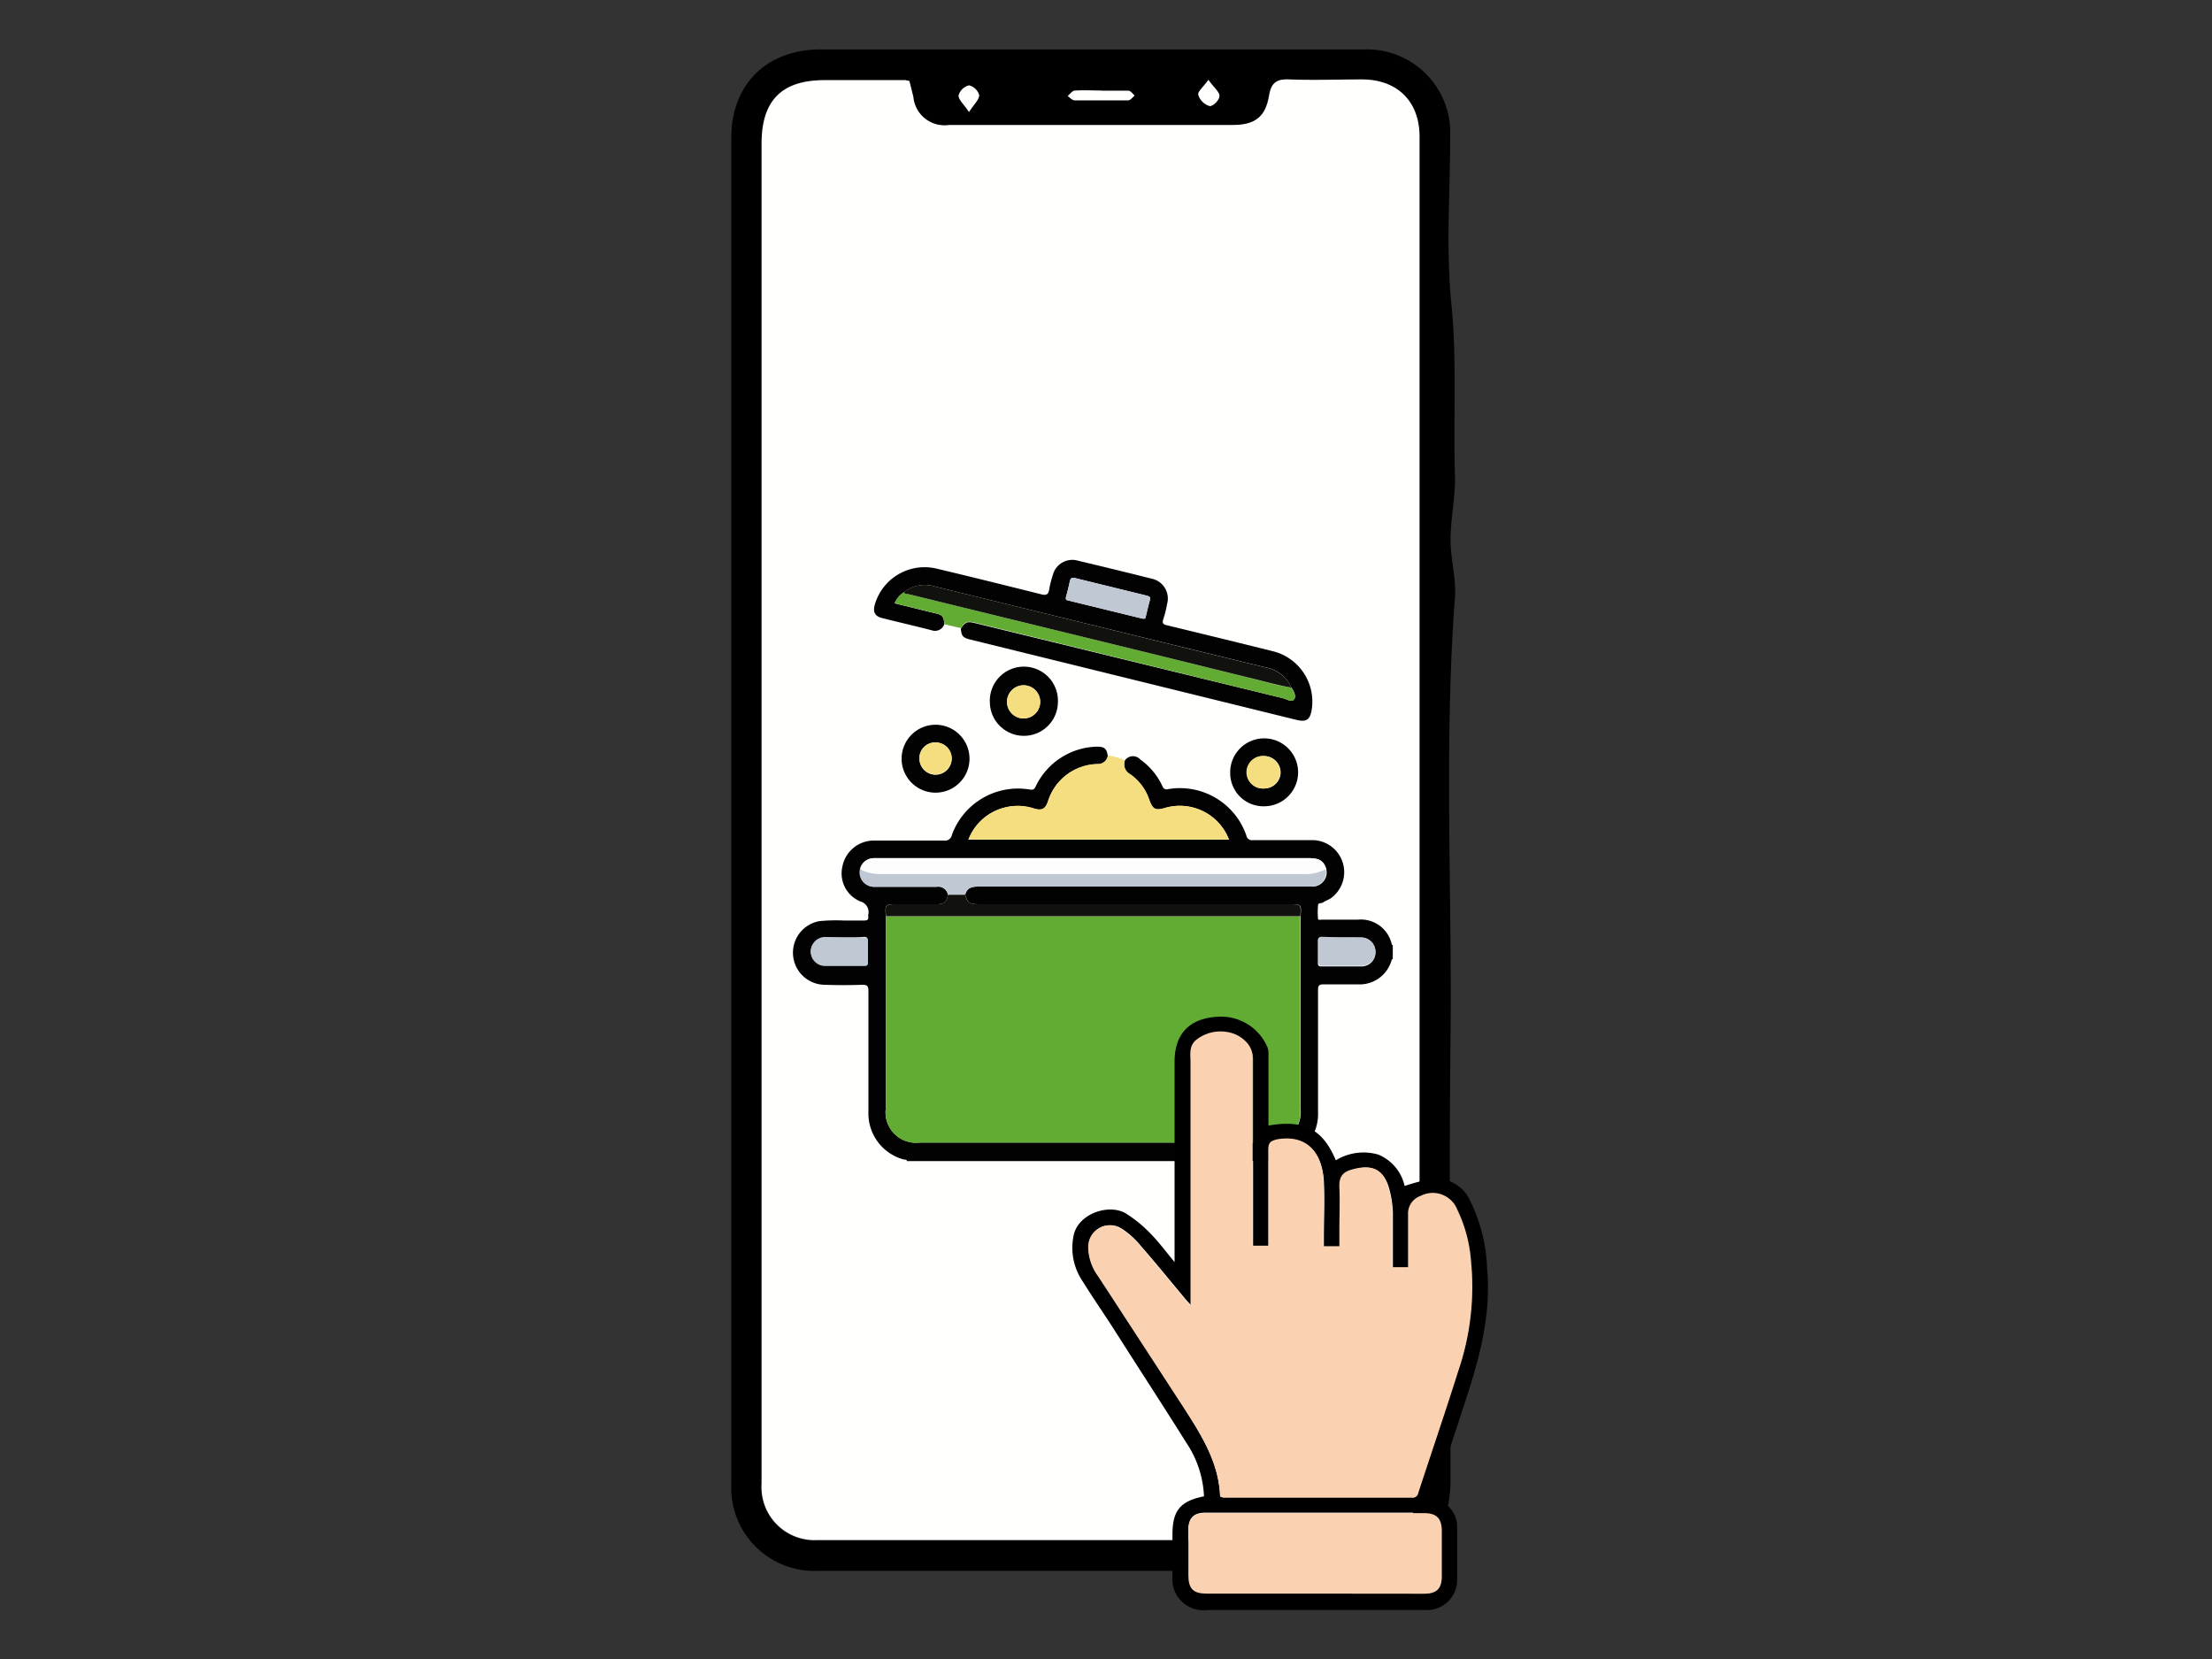 <svg id="Layer_1" data-name="Layer 1" xmlns="http://www.w3.org/2000/svg" viewBox="0 0 200 150"><rect x="0" y="0" width="200" height="150" fill="#333333" stroke="none"/><defs><style>.cls-1{fill:#fffffd;}.cls-2{fill:#030202;}.cls-3{fill:#f4de7f;}.cls-4{fill:#62ac34;}.cls-5{fill:#fdfdfd;}.cls-6{fill:#c0c9d3;}.cls-7{fill:#11120d;}.cls-8{fill:#fad2b1;}</style></defs><title>purp icons</title><path d="M98.76,4.47h24.57a7.53,7.53,0,0,1,7.79,7.84c0,5.07-.4,10.18.11,15.2s.16,10.3.32,15.44c.06,1.94-.39,3.89-.4,5.83,0,1.75.52,3.52.4,5.25-1,13.29-.25,26.59-.4,39.88s0,26.6,0,39.9c0,5.13-3.08,8.22-8.22,8.22H74a7.52,7.52,0,0,1-7.88-7.87q0-60.84,0-121.69c0-4.86,3.21-8,8.08-8H98.76ZM82.22,7.32c-.19,0-.31-.08-.42-.09H74.55c-3.89,0-5.7,1.84-5.7,5.75V121.79c0,4.14,0,8.27,0,12.41a4.79,4.79,0,0,0,5.06,5.08H123.3a4.78,4.78,0,0,0,5-5.09V12.39c0-3.18-2-5.15-5.21-5.17-2.18,0-4.37.06-6.55,0-1.14-.05-1.64.27-1.84,1.45-.33,2-1.3,2.67-3.33,2.67H85.8a2.83,2.83,0,0,1-3.22-2.55C82.46,8.27,82.34,7.78,82.22,7.32ZM99.6,8.2h0c-.81,0-1.63,0-2.44,0-.22,0-.42.32-.62.49.2.14.4.39.61.39,1.62,0,3.25,0,4.87,0,.2,0,.38-.28.57-.43-.18-.16-.36-.43-.56-.44C101.23,8.17,100.41,8.2,99.6,8.2Zm9.66-1c-.47.66-1,1.08-.93,1.38a1.52,1.52,0,0,0,1,1c.25.05.9-.57.91-.9S109.73,7.89,109.26,7.22ZM87.61,10.13c.48-.74.94-1.15.92-1.54a1.27,1.27,0,0,0-.92-.87,1.32,1.32,0,0,0-.93.87C86.66,9,87.13,9.39,87.61,10.13Z"/><path class="cls-1" d="M82.22,7.32c.12.46.24.95.36,1.43A2.83,2.83,0,0,0,85.8,11.3h25.62c2,0,3-.68,3.33-2.67.2-1.18.7-1.5,1.84-1.45,2.18.09,4.37,0,6.55,0,3.21,0,5.21,2,5.21,5.17v121.8a4.78,4.78,0,0,1-5,5.09H73.92a4.79,4.79,0,0,1-5.06-5.08c0-4.14,0-8.27,0-12.41V13c0-3.91,1.81-5.75,5.7-5.75H81.8C81.91,7.24,82,7.28,82.22,7.32Z"/><path class="cls-1" d="M99.6,8.2c.81,0,1.63,0,2.43,0,.2,0,.38.28.56.44-.19.15-.37.42-.57.43-1.62,0-3.25,0-4.87,0-.21,0-.41-.25-.61-.39.2-.17.4-.47.62-.49.81-.06,1.63,0,2.44,0Z"/><path class="cls-1" d="M109.26,7.22c.47.67,1,1.07,1,1.46s-.66,1-.91.9a1.52,1.52,0,0,1-1-1C108.26,8.3,108.79,7.88,109.26,7.22Z"/><path class="cls-1" d="M87.61,10.13c-.48-.74-1-1.15-.93-1.54a1.32,1.32,0,0,1,.93-.87,1.27,1.27,0,0,1,.92.87C88.55,9,88.09,9.39,87.61,10.13Z"/><path class="cls-2" d="M101.71,68.75a.89.89,0,0,1,1.39-.08,6.13,6.13,0,0,1,2,2.41.4.4,0,0,0,.52.27,6.35,6.35,0,0,1,7.07,4.19.5.5,0,0,0,.58.42c1.81,0,3.61,0,5.41,0a2.9,2.9,0,0,1,1.67,5.24c-.22.15-.48.23-.7.38s-.47,0-.48.29a7,7,0,0,0,0,1.21c0,.13.25.07.38.07h3.24a2.86,2.86,0,0,1,3.06,2.29s0,0,.08,0v1.28c-.08,0-.1.07-.12.14A3,3,0,0,1,122.75,89c-1,0-2,0-3.07,0-.42,0-.51.12-.51.52q0,5.49,0,11a4.25,4.25,0,0,1-2.61,4.12,9.69,9.69,0,0,1-1.08.34H82c0-.16-.2-.12-.31-.15a4.31,4.31,0,0,1-3.17-4.31c0-3.64,0-7.28,0-10.91,0-.48-.13-.58-.59-.57q-1.67.06-3.33,0a2.9,2.9,0,0,1-.54-5.75,14.9,14.9,0,0,1,2.22-.06c.62,0,1.24,0,1.85,0,.32,0,.42-.1.37-.39v-.11a1,1,0,0,0-.72-1.23,2.74,2.74,0,0,1-1.61-3.17A2.89,2.89,0,0,1,79,76q3.15,0,6.3,0a.65.65,0,0,0,.77-.52,6.36,6.36,0,0,1,7-4.1c.34.06.45,0,.59-.31a6.3,6.3,0,0,1,5.5-3.56c.68,0,.89.14,1,.83a.89.89,0,0,1-.93.76,4.79,4.79,0,0,0-4.48,3.37c-.24.7-.56.87-1.3.64A4.64,4.64,0,0,0,90.9,73a4.74,4.74,0,0,0-3.34,2.92h23.56a4.76,4.76,0,0,0-5.8-2.86c-.86.25-1.1.12-1.41-.75A4.58,4.58,0,0,0,102.16,70,1,1,0,0,1,101.71,68.75Zm-16,12.15c-.12.66-.35.86-1,.86H81.09c-1.07,0-1.07,0-1,1.08,0,.19,0,.38,0,.58q0,8.4,0,16.8a2.75,2.75,0,0,0,3.06,3.08h31.37a2.76,2.76,0,0,0,3.07-3.08q0-8.4,0-16.8c0-.2,0-.39,0-.58.09-1.08.09-1.08-1-1.08H88.48c-.83,0-1-.14-1.21-.86.16-.66.64-.74,1.22-.74h30.16a1.28,1.28,0,0,0,1.27-1.57c-.24-.78-.63-1-1.6-1H79a1.3,1.3,0,1,0,.14,2.6q2.77,0,5.55,0A.87.87,0,0,1,85.71,80.9Zm-9.36,3.86H74.71A1.31,1.31,0,0,0,73.31,86a1.29,1.29,0,0,0,1.33,1.29c1.17,0,2.33,0,3.5,0,.26,0,.33-.09.32-.34,0-.62,0-1.23,0-1.85,0-.29-.07-.41-.38-.39C77.52,84.78,76.93,84.76,76.35,84.76Zm45,0h-1.86c-.24,0-.34.06-.33.32,0,.65,0,1.31,0,2,0,.24.08.3.31.3,1.2,0,2.4,0,3.6,0A1.26,1.26,0,0,0,124.36,86,1.29,1.29,0,0,0,123,84.77C122.48,84.75,121.93,84.76,121.39,84.76Z"/><path class="cls-2" d="M85.38,56.44a.89.89,0,0,1-1.16.54c-1.49-.38-3-.73-4.47-1.1-.64-.16-.84-.54-.66-1.19a4.68,4.68,0,0,1,5.58-3.28c3.17.75,6.33,1.54,9.5,2.33.44.11.62,0,.69-.42A8.91,8.91,0,0,1,95.19,52a1.82,1.82,0,0,1,2.26-1.31c2.22.53,4.45,1.07,6.67,1.63a1.83,1.83,0,0,1,1.4,2.3,8.91,8.91,0,0,1-.33,1.33c-.15.43,0,.52.39.6,3.17.77,6.34,1.54,9.5,2.33a4.69,4.69,0,0,1,3.5,5.4c-.15.79-.49,1-1.27.83l-7.23-1.78L87.75,57.83c-.7-.17-.83-.33-.87-1,.38-.59.58-.66,1.28-.49L116,63.13c.32.08.78.39,1,.11s0-.74-.24-1.07a3.07,3.07,0,0,0-2.26-1.81l-6.31-1.54L84.42,53a3,3,0,0,0-2.69.55,2.23,2.23,0,0,0-.84,1l3.66.9C85.2,55.57,85.34,55.76,85.38,56.44ZM104,54.12c0-.18-.18-.23-.38-.28l-6.41-1.57c-.3-.08-.42,0-.48.3-.1.46-.21.93-.34,1.38-.06.2,0,.29.18.34l6.71,1.64c.17,0,.27,0,.31-.14C103.7,55.28,103.82,54.76,104,54.12Z"/><path class="cls-3" d="M101.71,68.75a1,1,0,0,0,.45,1.22,4.58,4.58,0,0,1,1.75,2.33c.31.87.55,1,1.41.75a4.76,4.76,0,0,1,5.8,2.86H87.56A4.74,4.74,0,0,1,90.9,73a4.64,4.64,0,0,1,2.56.08c.74.23,1.06.06,1.3-.64a4.79,4.79,0,0,1,4.48-3.37.89.89,0,0,0,.93-.76A5.07,5.07,0,0,1,101.71,68.75Z"/><path class="cls-4" d="M116.76,62.17c.21.33.43.8.24,1.07s-.64,0-1-.11L88.16,56.3c-.7-.17-.9-.1-1.28.49l-1.5-.35c0-.68-.18-.87-.83-1l-3.66-.9a2.23,2.23,0,0,1,.84-1c.07.12.2.13.32.16l8.86,2.17,11.61,2.84L113,61.29C114.26,61.59,115.49,62,116.76,62.17Z"/><path class="cls-2" d="M84.65,65.53a3.07,3.07,0,1,1-3.13,3A3.07,3.07,0,0,1,84.65,65.53Zm-1.52,3.06a1.46,1.46,0,1,0,1.47-1.46A1.42,1.42,0,0,0,83.13,68.59Z"/><path class="cls-2" d="M92.6,66.53a3.07,3.07,0,0,1-3.1-3,3.08,3.08,0,1,1,6.15,0A3.07,3.07,0,0,1,92.6,66.53Zm1.45-3.07a1.48,1.48,0,0,0-3,0,1.48,1.48,0,0,0,3,0Z"/><path class="cls-2" d="M114.31,72.9a3,3,0,0,1-3.08-3,3.07,3.07,0,1,1,3.08,3Zm0-1.61a1.47,1.47,0,0,0,1.48-1.48,1.49,1.49,0,0,0-1.46-1.45,1.47,1.47,0,1,0,0,2.93Z"/><path class="cls-4" d="M117.56,82.85c0,.19,0,.38,0,.58q0,8.4,0,16.8a2.76,2.76,0,0,1-3.07,3.08H83.15a2.75,2.75,0,0,1-3.06-3.08q0-8.4,0-16.8c0-.2,0-.39,0-.58Z"/><path class="cls-5" d="M77.75,78.59a1.27,1.27,0,0,1,1.28-1h39.29c1,0,1.36.26,1.6,1a4,4,0,0,1-2,.44q-19,0-38.11,0A4,4,0,0,1,77.75,78.59Z"/><path class="cls-6" d="M77.75,78.59a4,4,0,0,0,2,.44q19.05,0,38.11,0a4,4,0,0,0,2-.44,1.28,1.28,0,0,1-1.27,1.57H88.49c-.58,0-1.06.08-1.22.74H85.71a.87.87,0,0,0-1-.74q-2.77,0-5.55,0A1.28,1.28,0,0,1,77.75,78.59Z"/><path class="cls-7" d="M85.71,80.9h1.56c.18.72.38.86,1.21.86h28.09c1.08,0,1.08,0,1,1.08H80.11c-.09-1.08-.09-1.08,1-1.08h3.59C85.36,81.76,85.59,81.56,85.71,80.9Z"/><path class="cls-6" d="M76.35,84.76c.58,0,1.17,0,1.75,0,.31,0,.39.1.38.39,0,.62,0,1.23,0,1.85,0,.25-.06.35-.32.34-1.17,0-2.33,0-3.5,0A1.29,1.29,0,0,1,73.31,86a1.31,1.31,0,0,1,1.4-1.28Z"/><path class="cls-6" d="M121.39,84.76c.54,0,1.09,0,1.64,0A1.29,1.29,0,0,1,124.36,86a1.26,1.26,0,0,1-1.24,1.32c-1.2,0-2.4,0-3.6,0-.23,0-.32-.06-.31-.3,0-.65,0-1.31,0-2,0-.26.09-.33.33-.32Z"/><path class="cls-7" d="M116.76,62.17c-1.27-.21-2.5-.58-3.75-.88l-10.49-2.58L90.91,55.87,82.05,53.7c-.12,0-.25,0-.32-.16A3,3,0,0,1,84.42,53l23.77,5.83,6.31,1.54A3.07,3.07,0,0,1,116.76,62.17Z"/><path class="cls-6" d="M104,54.12c-.16.64-.28,1.16-.41,1.67,0,.19-.14.18-.31.14l-6.71-1.64c-.21,0-.24-.14-.18-.34.13-.45.24-.92.34-1.38.06-.29.18-.38.48-.3l6.41,1.57C103.8,53.89,104,53.94,104,54.12Z"/><path class="cls-3" d="M83.13,68.59a1.42,1.42,0,0,1,1.47-1.46,1.44,1.44,0,0,1,1.45,1.43,1.46,1.46,0,1,1-2.92,0Z"/><path class="cls-3" d="M94.05,63.46a1.48,1.48,0,0,1-3,0,1.48,1.48,0,0,1,3,0Z"/><path class="cls-3" d="M114.29,71.29a1.47,1.47,0,1,1,0-2.93,1.49,1.49,0,0,1,1.46,1.45A1.47,1.47,0,0,1,114.29,71.29Z"/><path d="M108.86,135.29a9.4,9.4,0,0,0-1.6-4.85c-2.22-3.54-4.48-7-6.74-10.56-.91-1.4-1.86-2.78-2.74-4.2a5.36,5.36,0,0,1-.72-3.9c.33-2,3.16-3,4.73-2.07a11.92,11.92,0,0,1,2.21,1.8c.76.77,1.4,1.64,2.2,2.6,0-.89,0-1.62,0-2.34V96c0-2.53,1.35-3.94,3.92-4.07a4.56,4.56,0,0,1,4.47,2.74,1.63,1.63,0,0,1,.1.66v6c0,.14,0,.29,0,.44,3.27-.58,4.94.39,6.09,3.14a4.79,4.79,0,0,1,3.83-.52,4,4,0,0,1,2.39,2.84,20.1,20.1,0,0,1,2.24-.61,3.39,3.39,0,0,1,3.71,2,15,15,0,0,1,1.51,6.14c.35,3.82-.55,7.45-1.67,11-1,3.09-2,6.14-3.06,9.21,0,.14-.09.28-.14.44.28.13.56.24.82.38a2.59,2.59,0,0,1,1.34,2.28c0,1.62,0,3.24,0,4.85a2.73,2.73,0,0,1-2.93,2.65c-2.43,0-4.85,0-7.28,0H109.13a2.8,2.8,0,0,1-3.12-3.05c0-1.24,0-2.48,0-3.73C106,136.58,106.7,135.73,108.86,135.29Zm1.46,0,.29,0h17.06a.51.51,0,0,0,.56-.42c1.2-3.66,2.45-7.31,3.61-11A23.53,23.53,0,0,0,133,114a12.89,12.89,0,0,0-1.2-4.61,2.37,2.37,0,0,0-3.31-1.23,1.68,1.68,0,0,0-1.13,1.65v4.8h-1.42c0-1.67,0-3.29,0-4.9a9.31,9.31,0,0,0-.33-2.22c-.46-1.63-1.38-2.18-3-1.8-.92.21-1.53.52-1.46,1.72s0,2.52,0,3.78v1.52H119.7V112c0-1.73.08-3.47,0-5.2-.15-2.41-1.39-4.15-4.12-3.72-.7.12-.87.29-.87,1v8.72h-1.41c0-.22,0-.4,0-.59,0-5.46,0-10.92,0-16.38a2,2,0,0,0-.48-1.34,3,3,0,0,0-1.76-1,3.56,3.56,0,0,0-2.83.67c-.71.53-.55,1.27-.55,2q0,10.59,0,21.19V118c-.2-.22-.31-.32-.4-.43-1.4-1.67-2.77-3.37-4.2-5a7.09,7.09,0,0,0-1.72-1.52,1.94,1.94,0,0,0-2.93,1.75,4.51,4.51,0,0,0,.89,2.57q3.87,5.92,7.73,11.87C108.6,129.73,110.21,132.2,110.32,135.32Zm8.59,8.77h9.89c1.08,0,1.55-.47,1.55-1.55,0-1.37,0-2.75,0-4.12,0-1.14-.46-1.62-1.6-1.62q-9.88,0-19.77,0c-1.06,0-1.53.49-1.54,1.57v4c0,1.28.42,1.71,1.69,1.71Z"/><path class="cls-8" d="M110.32,135.32c-.11-3.12-1.72-5.59-3.31-8.06q-3.86-5.94-7.73-11.87a4.51,4.51,0,0,1-.89-2.57,1.94,1.94,0,0,1,2.93-1.75,7.09,7.09,0,0,1,1.72,1.52c1.43,1.64,2.8,3.34,4.2,5,.09.11.2.21.4.43v-.84q0-10.59,0-21.19c0-.69-.16-1.43.55-2a3.56,3.56,0,0,1,2.83-.67,3,3,0,0,1,1.76,1,2,2,0,0,1,.48,1.34c0,5.46,0,10.92,0,16.38,0,.19,0,.37,0,.59h1.41V104c0-.68.17-.85.87-1,2.73-.43,4,1.31,4.12,3.72.1,1.73,0,3.47,0,5.2v.76h1.44v-1.52c0-1.26.06-2.53,0-3.78s.54-1.51,1.46-1.72c1.63-.38,2.55.17,3,1.8a9.31,9.31,0,0,1,.33,2.22c0,1.61,0,3.23,0,4.9h1.42v-4.8a1.68,1.68,0,0,1,1.13-1.65,2.37,2.37,0,0,1,3.31,1.23A12.89,12.89,0,0,1,133,114a23.53,23.53,0,0,1-1.16,10c-1.16,3.68-2.41,7.33-3.61,11a.51.51,0,0,1-.56.42H110.61Z"/><path class="cls-8" d="M118.91,144.09h-9.77c-1.27,0-1.69-.43-1.69-1.71v-4c0-1.08.48-1.57,1.54-1.57q9.89,0,19.77,0c1.14,0,1.6.48,1.6,1.62,0,1.37,0,2.75,0,4.12,0,1.08-.47,1.54-1.55,1.55Z"/></svg>